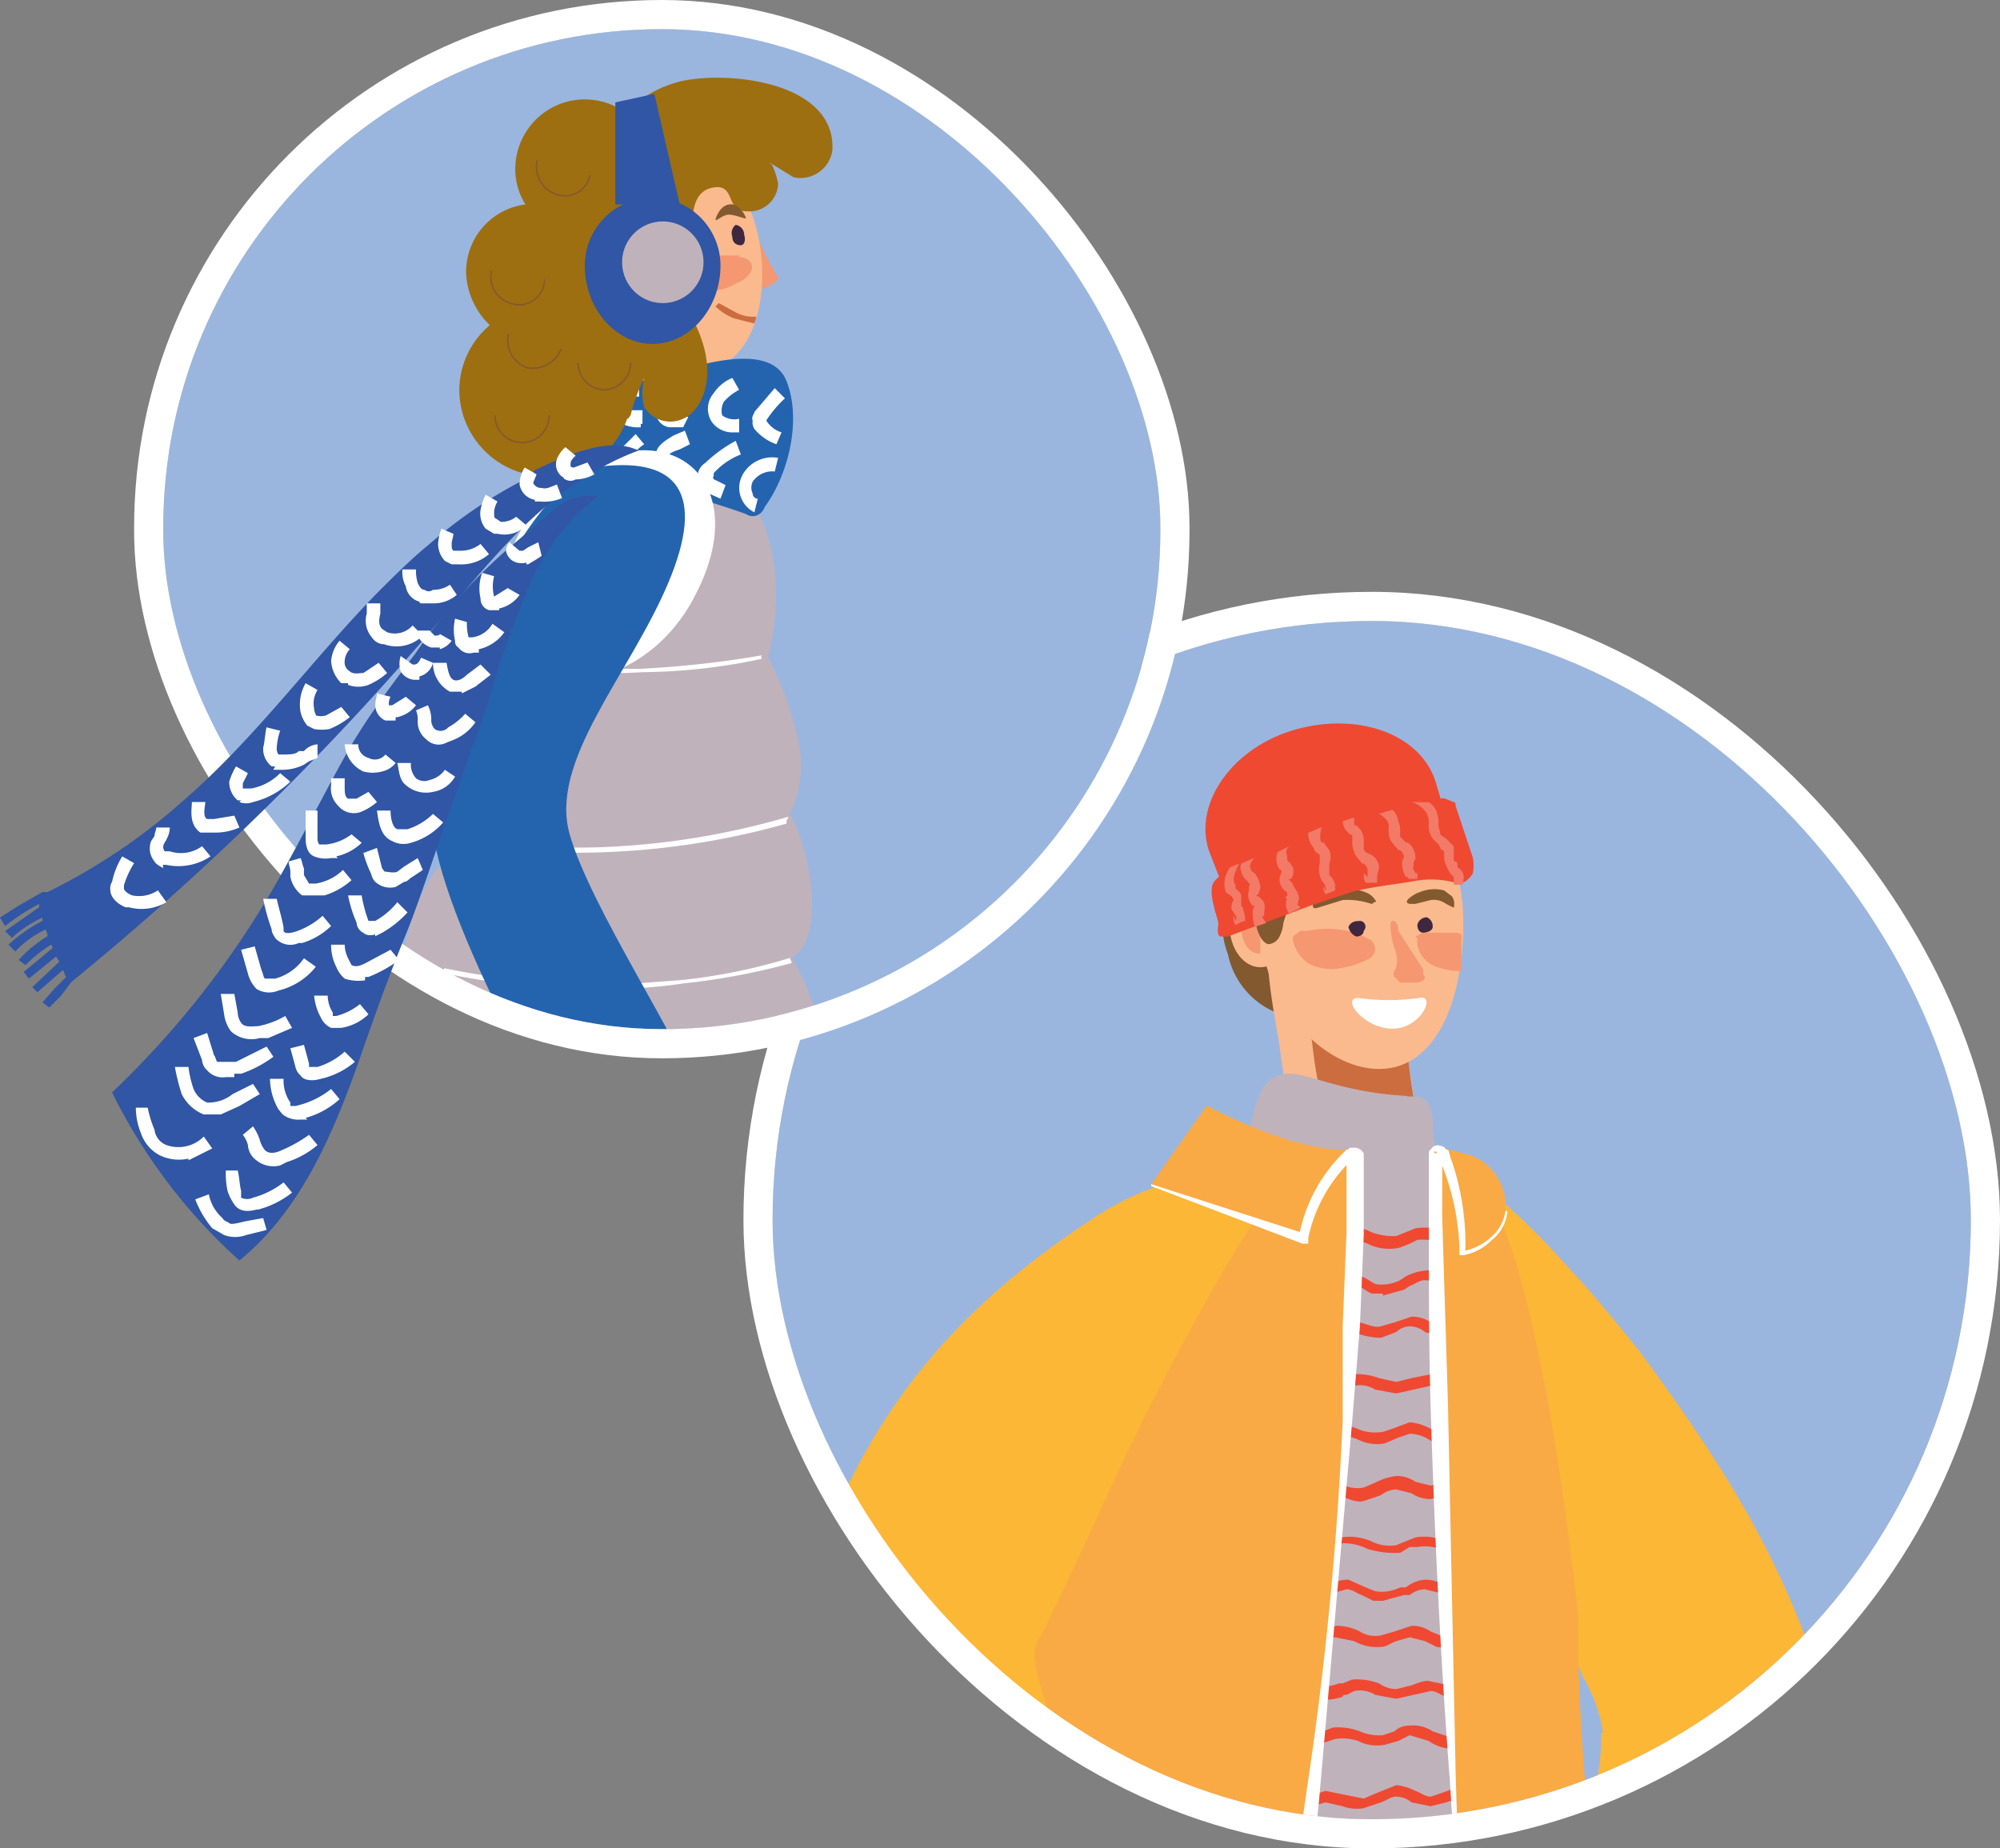 <svg width="686" height="634" fill="none" xmlns="http://www.w3.org/2000/svg"><rect width="100%" height="100%" fill="#808080" stroke="none"/><g clip-path="url(#clip0_543_2)"><rect x="265" y="213" width="411" height="411" rx="205.5" fill="#9AB6DF"/><path d="M421.143 327.152a27.664 27.664 0 0011.634 17.498 27.52 27.52 0 0020.543 4.234 27.598 27.598 0 0016.208-13.334 27.729 27.729 0 002.178-20.91 26.395 26.395 0 00-3.524-10.55 26.304 26.304 0 00-7.552-8.149 26.212 26.212 0 00-31.29.914 26.336 26.336 0 00-7.066 8.577 26.396 26.396 0 00-1.131 21.72" fill="#83592F"/><path d="M542.627 574.761a50.791 50.791 0 017.223 19.756 88.468 88.468 0 01-6.566 32.268c-5.254 12.512-8.537 19.097 0 29.634 8.536 10.536 11.82 14.488 21.67 14.488a22.944 22.944 0 0013.133-4.61 112.555 112.555 0 0030.207-38.195c8.537-13.829 16.416-25.683 17.73-41.488a28.393 28.393 0 00-1.97-11.195c-13.79-42.804-34.147-74.414-61.727-111.95-3.283-3.952-13.134-16.464-21.014-25.025-7.88-8.561-28.236-32.268-44.653-38.195-6.566 3.951-5.91 10.537-15.103 12.512H469.08a103.123 103.123 0 013.94 9.878 173.485 173.485 0 008.537 21.074c12.476 29.634 23.64 55.316 37.43 82.975l23.64 47.414" fill="#FCB737"/><path d="M442.813 387.078c0 1.317 0 1.976.657 2.634h2.626a79.238 79.238 0 0034.804-2.634l3.283-1.975a8.58 8.58 0 001.313-5.927 178.41 178.41 0 01-2.626-18.439 21.773 21.773 0 00-2.627-9.219 11.819 11.819 0 00-7.223-6.586c-8.537-4.609-23.641-28.317-33.491-28.975-9.85-.659-1.313 36.878-.656 42.805l3.94 27.658" fill="#FABA8E"/><path d="M460.543 389.054a23.756 23.756 0 00-2.626-7.244c-1.314-2.634-3.283-3.951-4.597-6.585-1.313-2.634-2.626-11.854-3.283-17.78a48.156 48.156 0 00-3.941-13.83 5.93 5.93 0 00-1.969-3.951 77.951 77.951 0 0128.893 5.927 11.797 11.797 0 014.321 2.51 11.857 11.857 0 012.903 4.075 21.78 21.78 0 012.626 9.22 178.41 178.41 0 002.626 18.439 8.578 8.578 0 01-1.313 5.926l-3.283 1.976a68.762 68.762 0 01-19.7 3.293c0-.659-.657-1.317-.657-1.976" fill="#CB6D3F"/><path d="M457.917 371.932a115.909 115.909 0 0024.296 3.951c1.97.659 5.254-.658 7.224 1.976a13.862 13.862 0 011.97 7.902c.656 5.927 1.313 13.171 1.97 19.756a239.94 239.94 0 0125.61 50.049c11.82 27 18.386 70.463 19.043 94.829a838.709 838.709 0 01-7.88 104.048 58.745 58.745 0 01-6.567 27c-7.223 13.829-19.7 15.805-32.833 17.781-45.967 5.926-91.277 7.243-137.244 9.219-2.626 0-5.253.659-7.223-1.317a14.489 14.489 0 01-5.254-9.878c-7.223-34.902 18.387-67.829 25.611-102.731 7.223-34.903-5.254-63.22 9.85-100.098 9.193-21.073 29.55-55.975 42.027-80.999a209.518 209.518 0 0110.506-21.073 23.778 23.778 0 011.314-11.854c4.597-18.439 16.416-11.195 27.58-8.561" fill="#C0B2BB"/><path d="M503.227 431.2a18.386 18.386 0 009.288-6.372 18.48 18.48 0 00.808-21.474 18.402 18.402 0 00-8.783-7.056l-12.477-3.293v3.293s11.164 26.341 8.537 35.561l2.627-.659z" fill="#F9AA44"/><path d="M505.854 429.225a20.321 20.321 0 01-8.537-1.976h-.657a19.644 19.644 0 00-10.506-1.975l-2.627 1.317-3.284 1.317a16.378 16.378 0 01-11.163-1.317 17.678 17.678 0 00-8.537-1.317h-2.626l-4.597 1.317-5.91-1.317-3.94-1.317a15.735 15.735 0 00-9.85 3.951l-1.97-3.293a20.314 20.314 0 0112.477-3.951l4.596 1.317 4.597 1.317 3.284-1.317 3.283-1.317a18.994 18.994 0 0110.506 1.975 20.971 20.971 0 008.537 1.318l3.283-1.318 3.283-1.317a20.31 20.31 0 0112.477 1.976h.657a13.115 13.115 0 0011.164.659l1.313 3.292a7.86 7.86 0 01-5.253 1.317m-31.521 15.147h-3.283c-1.313 0-2.627-1.317-3.94-1.976l-5.254-1.317-4.596 1.317-5.254 1.317a15.067 15.067 0 01-7.223-1.975 9.17 9.17 0 00-5.91-.659 11.801 11.801 0 00-5.91 2.634l-1.313-3.293a20.344 20.344 0 016.566-3.292 16.366 16.366 0 017.88 1.317l5.91 1.317 3.94-1.317 6.567-1.317a20.967 20.967 0 015.91 1.975l3.283 1.976c2.913.489 5.906.027 8.537-1.317l1.97-1.317a19.003 19.003 0 016.567-1.976 10.484 10.484 0 016.566 1.317l2.627 1.317a14.407 14.407 0 0010.507-.658l1.313 3.293a16.378 16.378 0 01-12.476 1.317l-3.284-1.317a8.517 8.517 0 00-5.253-1.976c-1.97 0-3.283 1.317-5.253 1.976l-1.971 1.317-7.223 1.975m-42.027 16.464l-1.969-2.635a17.042 17.042 0 0111.819-3.951h5.254l5.253-1.317 5.91-1.317a11.792 11.792 0 017.881 1.976c2.626.658 5.253 1.975 7.223 1.317l4.596-1.317 5.91-1.976a11.137 11.137 0 016.567 1.976l3.283 1.317c4.044.37 8.115-.31 11.821-1.976v3.293a22.27 22.27 0 01-13.134 1.975l-3.94-1.317a8.524 8.524 0 00-5.253-1.975 7.21 7.21 0 00-4.597 1.975l-5.253 1.976a22.923 22.923 0 01-9.194-1.976l-6.566-1.975-4.597 1.317a13.111 13.111 0 01-7.224 1.975l-3.283-1.317h-1.97c-3.283-.658-5.91 1.317-9.193 3.293m-1.313 18.439h-2.627l1.313-3.293c1.313.659 3.283 0 5.91-1.317h.657a11.801 11.801 0 016.566-2.634l5.91 1.317h1.971a11.125 11.125 0 009.193 0h1.313l3.284-1.317a22.274 22.274 0 019.193 1.317l5.91 1.317 5.253-1.317 6.567-1.317c2.29.255 4.515.924 6.567 1.976l3.283 1.317h8.537l1.313 3.292a16.369 16.369 0 01-11.163 0l-3.283-1.317-5.254-1.317-5.91 1.317-5.91 1.317-7.224-1.317a9.825 9.825 0 00-7.223-1.317h-3.94a18.341 18.341 0 01-11.82.659l-1.97-1.317h-4.597a7.21 7.21 0 00-4.596 1.975h-1.314a10.477 10.477 0 01-5.909 1.976m13.79 17.78l-6.567-1.317h-3.94a10.483 10.483 0 00-5.91 1.976l-1.314-3.293a13.772 13.772 0 017.881-2.634l3.283 1.317h1.313a16.372 16.372 0 0011.164 0l1.969-1.317c1.97-.659 3.284-1.976 5.254-1.976a14.415 14.415 0 019.194 1.318 16.377 16.377 0 007.879.658l3.94-1.317 5.254-1.976a18.35 18.35 0 017.88 2.635l5.91 1.975 4.596-1.317h1.314l8.536-1.317v3.951a16.37 16.37 0 00-7.88.659h-1.313l-5.253 1.317a13.1 13.1 0 01-7.223-1.976 12.46 12.46 0 00-6.567-1.976l-3.94 1.318-4.597 1.975a14.408 14.408 0 01-9.194-1.317 16.376 16.376 0 00-7.879-1.317l-3.94 1.976-2.627 1.317-7.223 1.317m-1.314 18.439l-6.567-1.317h-1.969a7.2 7.2 0 00-7.223.658l-1.971-2.634a8.532 8.532 0 014.605-2.594 8.507 8.507 0 015.245.619h2.627l5.91 1.317 5.253-1.317 5.91-1.976 6.567 1.317c2.082.84 4.36 1.069 6.567.659l4.596-1.976a19.003 19.003 0 016.567-1.976 11.143 11.143 0 016.566 1.976l5.254 1.317 3.94-1.317 5.254-1.317 5.91 1.317c2.082.84 4.36 1.069 6.566.658l1.313 3.293a9.816 9.816 0 01-8.537-.658h-5.252l-3.94 1.317-5.254 1.317a11.146 11.146 0 01-6.567-1.976l-5.253-1.317a8.517 8.517 0 00-5.253 1.976l-5.91 1.975c-2.627.659-4.597-.658-7.224-1.317a9.17 9.17 0 00-5.91-.658l-4.596 1.317-6.567 1.975h-.657m63.041 19.098a21.625 21.625 0 01-8.537-2.634h-.657a15.066 15.066 0 00-10.506-1.976h-2.627l-3.284 1.976a32.769 32.769 0 01-11.163-1.317 18.342 18.342 0 00-8.537-1.976l-2.626 1.317-4.597 1.317a10.49 10.49 0 01-5.91-1.975h-3.94a12.443 12.443 0 00-9.85 3.951l-1.97-3.293a17.038 17.038 0 0112.477-4.61l4.596 1.317 4.597 1.317 3.284-1.317h3.283a18.992 18.992 0 0110.506 1.317 13.753 13.753 0 008.537 1.318l3.283-1.318 3.283-1.317c4.342-.77 8.814.174 12.477 2.635h.657a16.38 16.38 0 0011.164 1.317l1.313 3.292-5.253 1.317m-31.521 13.171h-3.283l-3.94-1.976c-1.97-.658-3.284-1.975-5.254-1.975l-4.596 1.317-5.254 1.317-7.223-1.317-5.91-1.317a11.801 11.801 0 00-5.91 2.634l-1.313-3.293a20.344 20.344 0 016.566-3.292l7.88 1.317 5.91 1.317h3.94a11.146 11.146 0 016.567-1.976l5.91 2.634 3.283 1.317c2.913.489 5.906.028 8.537-1.317h1.97a11.802 11.802 0 016.567-2.634 11.143 11.143 0 016.566 1.976h2.627a11.785 11.785 0 0010.507-.659l1.313 3.293a16.374 16.374 0 01-12.476 1.317l-3.284-1.317-5.253-1.317a8.521 8.521 0 00-5.253 1.975h-1.971l-7.223 1.976m-42.027 17.78l-1.969-3.292a17.033 17.033 0 0111.819-3.951h2.627l2.627 1.317 5.253-1.317a20.937 20.937 0 015.91-1.976c2.744.038 5.442.714 7.881 1.976a9.83 9.83 0 007.223 1.317l4.596-1.317 5.91-1.976a11.137 11.137 0 016.567 1.976l3.283 1.317c4.05.683 8.211-.012 11.821-1.976v3.951a22.279 22.279 0 01-13.134 1.976l-3.94-1.976-5.253-1.317-4.597 1.317c-1.97.659-3.283 1.976-5.253 1.976a15.726 15.726 0 01-9.194-1.976l-6.566-1.317-4.597 1.317a13.096 13.096 0 01-7.224 1.317h-5.253c-3.283-.658-5.91 1.317-9.193 3.293m-1.313 16.463h-2.627l1.313-3.293c1.313.659 3.283 0 5.91-1.317a.657.657 0 00.657-.658l6.566-2.634c2.124.044 4.185.733 5.91 1.975h1.971c3.058.747 6.271.516 9.193-.658h1.313l3.284-1.317a22.257 22.257 0 019.193 1.317 10.49 10.49 0 005.91 1.975l5.253-1.317c1.97-.658 4.597-1.975 6.567-1.317l6.567 1.317 3.283 1.317a9.817 9.817 0 008.537 0l1.313 3.293a21.61 21.61 0 01-11.163.658l-3.283-1.316c-1.97-.659-3.284-1.976-5.254-1.976l-5.91 1.317-5.91 1.317-7.224-1.317a9.825 9.825 0 00-7.223-1.317l-2.627 1.317c-.656 0-1.313 0-1.313.659a18.346 18.346 0 01-11.82 0h-1.97l-4.597-1.318-4.596 1.976h-1.314a10.485 10.485 0 01-5.909 1.976m13.79 17.78a12.45 12.45 0 01-6.567-1.975h-1.314l-2.626-1.317a10.49 10.49 0 00-5.91 1.975l-1.314-3.293a10.498 10.498 0 017.881-1.975h4.596a16.372 16.372 0 0011.164 0l1.969-1.317 5.254-1.976a20.966 20.966 0 019.194 1.317 16.364 16.364 0 007.879 1.317l3.94-1.317a7.22 7.22 0 015.254-1.975 11.794 11.794 0 017.88 1.975l5.91 1.976 4.596-1.317h1.314l8.536-1.317v3.951l-7.88 1.317h-1.313l-5.253 1.317a13.764 13.764 0 01-7.223-2.634l-6.567-1.976-3.94 1.976-4.597 1.317a14.408 14.408 0 01-9.194-1.317 16.377 16.377 0 00-7.879-.659l-3.94 1.317-2.627 1.318a15.067 15.067 0 01-7.223 1.975m-1.314 19.756l-6.567-1.317h-1.969a9.163 9.163 0 00-7.223.658l-1.971-2.634a11.807 11.807 0 019.85-1.975l2.627 1.317a9.17 9.17 0 005.91.658l5.253-1.317 5.91-1.976 6.567 1.318 6.567 1.317 4.596-1.976 6.567-2.634c2.29.255 4.515.924 6.566 1.975 1.97.659 3.284 1.976 5.254 1.976l3.94-1.317 5.254-1.976 5.91 1.317a11.782 11.782 0 006.566.659l1.313 3.951a18.344 18.344 0 01-8.537-.658l-5.252-1.317-3.94 1.317-5.254 1.317-6.567-1.317a8.517 8.517 0 00-5.253-1.976c-1.97 0-3.283 1.317-5.253 1.976l-5.91 1.975a13.753 13.753 0 01-7.224-.658l-5.91-1.317-4.596 1.317a19.002 19.002 0 01-6.567 1.975h-.657" fill="#EF4932"/><path d="M432.306 316.615c0 27.659 21.671 50.049 40.714 50.049 19.044 0 28.893-22.39 28.893-50.049 0-27.658-15.759-50.048-34.803-50.048-19.043 0-34.804 22.39-34.804 50.048" fill="#FABA8E"/><path d="M421.8 317.933c0 7.243 4.596 13.829 10.506 13.829s10.507-6.586 10.507-13.829c0-7.244-4.597-13.83-10.507-13.83-5.91 0-10.506 5.927-10.506 13.83z" fill="#FABA8E"/><path d="M432.306 308.713c-3.94 0-6.566 3.951-6.566 9.22 0 5.268 2.626 9.219 6.566 9.219" fill="#F59770"/><path d="M486.81 342.298c5.91-1.317.656 10.537-9.194 10.537-9.85 0-17.73-10.537-11.82-10.537 6.97.991 14.044.991 21.014 0" fill="#fff"/><path d="M495.346 305.42l2.627 1.976a4.62 4.62 0 01.656 3.951l-2.626-1.317a7.203 7.203 0 00-5.253-1.317l-5.254 1.317h-1.97c-3.283-.659 2.627-3.951 3.284-3.951a13.094 13.094 0 018.536-.659m-39.4.659a16.371 16.371 0 0112.477 0 6.567 6.567 0 013.283 2.634s.657.659 0 .659c-.656 0-.656.658-1.313.658a25.539 25.539 0 00-9.85-1.317l-8.537 2.634c-1.969.659-1.969-.658-1.313-1.975a9.192 9.192 0 015.253-3.293z" fill="#83592F"/><path d="M488.123 333.737c.042.508.277.98.657 1.317 0 1.318-1.97 1.976-2.626 1.976h-5.91l-1.971-1.976c-.656-1.317 0-1.975.657-3.292a11.223 11.223 0 00-.657-6.586 28.418 28.418 0 01-1.313-7.243c0-.659 0-2.635 1.313-1.976 1.314.659 1.314 2.634 1.314 3.293l8.536 13.17m-39.4-13.17a32.083 32.083 0 0117.731 1.317l3.939 1.975a5.277 5.277 0 011.313 3.293 4.611 4.611 0 01-2.626 3.293 34.747 34.747 0 01-11.82 3.292 18.35 18.35 0 01-8.537-1.975 13.175 13.175 0 01-5.253-7.903v-1.317l2.626-1.975h2.627m36.773 1.975l2.627-1.317h11.164c1.313 0 2.626.659 1.969 1.976v11.195a24.245 24.245 0 01-9.85-1.976 9.862 9.862 0 01-5.252-7.244v-1.975" fill="#F59770"/><path d="M462.513 317.932a4.604 4.604 0 002.627 3.293c1.313 0 2.627-.658 2.627-1.975a1.98 1.98 0 00-.683-3.253 1.962 1.962 0 00-1.288-.04 3.286 3.286 0 00-3.283 1.975m23.641-.658c0 1.317.656 2.634 1.969 2.634 1.313 0 3.283-.658 3.283-1.975a3.293 3.293 0 00-1.969-3.293 3.288 3.288 0 00-3.283 2.634" fill="#402740"/><path d="M445.439 303.445a78.507 78.507 0 00-5.252 13.17 12.551 12.551 0 01-1.314 4.61 4.612 4.612 0 01-1.606 1.865 4.586 4.586 0 01-2.334.769c-1.97-.658-3.283-3.292-3.94-5.926-.657-2.635-1.97-10.537-3.283-15.805a93.704 93.704 0 01-2.627-13.171 13.197 13.197 0 011.313-7.244 7.897 7.897 0 013.283-3.293 60.328 60.328 0 0132.177-12.512c3.284-.658-.656 4.61-1.313 6.586a78.38 78.38 0 01-5.254 10.536l-9.85 20.415" fill="#83592F"/><path d="M414.577 291.591c-5.254-16.463 8.536-35.561 30.206-41.487 21.67-5.927 43.341 1.975 47.937 19.097l3.94 13.171-76.173 24.365-5.91-15.146z" fill="#EF4932"/><path d="M436.903 290.274c19.044-7.902 39.4-15.805 58.443-16.463l3.283 1.317c.657 0 .658.659.658 1.317l5.909 17.78c.337 1.74.337 3.529 0 5.269-.656 1.317-2.626 3.292-3.94 3.292h-1.969a32.095 32.095 0 00-13.791-.658c-7.223 1.317-15.103 1.976-22.326 3.951l-13.791 4.61-28.236 10.536h-2.627c-1.313-.658-.656-3.292-.656-4.61 0-1.317-3.284-9.219-1.971-13.17 1.314-3.951 15.104-10.537 21.014-12.512" fill="#EF4932"/><path d="M430.337 310.689h-.657a5.276 5.276 0 01-1.313-5.268v-1.318c.656-.658 0-1.317-.657-1.975a5.927 5.927 0 01-1.97-3.293c-.657-1.317 0-1.975 0-2.634l4.597-1.976c-1.313 1.317-1.971 2.635-1.314 3.952.657 1.317.657.658 1.314 1.317a9.887 9.887 0 011.969 4.609c0 1.317-.656 1.976-.656 2.634a.657.657 0 00-.657.659h.657l1.313 1.317c1.313 1.317.657 3.293.657 4.61 0 1.317-.657.658-.657 1.317l1.314 1.975-3.94 1.318a28.167 28.167 0 01-.657-3.293v-2.634m-5.91 3.951c0-.658.657-1.317 0-1.976l-1.314-1.975a4.62 4.62 0 01.657-3.293c0-.658-.657-.658-.657-1.317l-1.969-1.317a8.573 8.573 0 01.656-7.244c0-.658.657-.658.657-1.317l3.283-1.317c-2.627 4.61-1.97 6.585-1.313 7.244v1.317c.657.659 1.969 1.317 1.969 2.634v3.293c.657.658.657.658.657 1.317a8.585 8.585 0 01.657 3.951h-.657l-2.626 1.317a4.619 4.619 0 01-.657-3.293m75.517-13.171l-1.313-1.316-1.313-2.635a7.265 7.265 0 01-.658-3.292c0-1.318 0-1.976-.656-1.976-.657 0-.657-1.317-1.313-1.975l-1.971-1.976a7.261 7.261 0 01-1.313-5.268c0-2.635-.656-2.635-.656-3.293a9.19 9.19 0 00-5.254-3.951h5.91a6.581 6.581 0 012.627 3.292 8.576 8.576 0 01.657 3.952c0 1.975.656 2.634.656 3.951l1.971 1.317 2.626 2.634v3.293c0 1.317 0 1.975.657 1.975s.656 1.317.656 1.976a3.942 3.942 0 011.808 1.951c.359.841.416 1.78.162 2.659 0 .658 0 1.317-.657 1.317h-2.626m-16.417-2.634a9.248 9.248 0 01-1.313-4.61 2.644 2.644 0 01.656-1.976c0-.658.001-1.317-1.313-2.634h-.656l-2.627-3.292a8.588 8.588 0 01-.656-3.952v-1.317c0-1.317-1.314-2.634-3.284-3.951l4.597-1.317a5.935 5.935 0 011.97 3.951c.445.806.671 1.714.656 2.634v2.634l1.97 1.976h.657a6.587 6.587 0 012.626 5.268c0 .659-.656 1.318-.656 1.976v1.317c-.657 0 0 .659.656 1.976h.658v1.975h-2.627a.66.66 0 01-.657-.658h-.657m-13.133 0v-2.635s0-.658-1.313-1.975h-.657c-.657-1.317-1.97-1.976-2.627-3.951a7.267 7.267 0 01-.656-3.293v-2.634h-.657l-1.313-1.317a5.271 5.271 0 01-1.313-3.293l3.939-1.317v2.634h.657l1.314 1.317a6.606 6.606 0 011.313 4.61v1.976c0 .878.657 1.536 1.97 1.975a5.257 5.257 0 012.312 1.825 5.28 5.28 0 01.971 2.785c-.14.896-.36 1.777-.657 2.634v2.634h-3.94c-.657-.658-.656-2.634-.656-3.292m-13.134 5.926s.657-.658 0-.658a2.627 2.627 0 00-.656-1.976 5.271 5.271 0 01-1.314-2.634 7.265 7.265 0 010-3.951v-2.634c0-.659-.656-.659-1.313-1.317-.657-.659-.656-.659-.656-1.317a7.262 7.262 0 01-1.971-5.269l4.597-1.975c-.656 2.634-.656 4.61 0 5.268h.657l1.969 2.634a5.944 5.944 0 010 4.61v3.951a5.929 5.929 0 011.971 3.293v1.975l-3.284 1.317a3.96 3.96 0 01-.656-2.634m-13.134 3.951a.66.66 0 01.657-.658v-1.317a5.278 5.278 0 01-2.627-4.61c0-.658.657-1.975.657-2.634a.662.662 0 00-.657-.659 6.6 6.6 0 01-.656-5.926l3.939-1.976a2.636 2.636 0 00-.656 3.293c0 1.317 0 1.975.656 1.975l1.314 1.976a4.619 4.619 0 01-.657 3.951h-.657c0 .659 1.314 1.317 1.314 1.976 0 .658 2.626 3.292 1.97 5.268-.657 1.976 0 1.317-.657 1.317l1.313 1.317-3.94 1.976a5.283 5.283 0 01-.656-5.269" fill="#F27A67"/><path d="M465.14 393.664s-5.91 395.779-84.711 466.242c0 0-26.923-19.097-103.753-36.878 0 0 78.8-179.78 76.174-271.974 0 0 9.193-146.853 60.413-148.171l51.877-9.219zm27.58 3.293s2.627 395.12 36.774 466.242c0 0 11.819-19.756 44.653-36.878 0 0-34.147-180.439-32.834-271.975 0 0-14.447-144.219-39.4-153.438l-9.193-3.951z" fill="#F9AA44"/><path d="M377.803 416.054c-34.803 22.39-65.01 49.39-86.024 91.536-16.416 32.268-22.326 85.61-1.313 121.171a147.369 147.369 0 0040.713 44.78 24.281 24.281 0 009.85 5.268 23.596 23.596 0 009.079-2.603 23.648 23.648 0 007.338-5.958 41.495 41.495 0 0014.447-21.731 45.542 45.542 0 00-1.97-18.439c-3.94-17.122-7.88-34.903-13.133-52.025a36.283 36.283 0 01-1.97-11.195 12.529 12.529 0 012.626-6.585c15.76-31.61 24.953-55.317 42.684-88.902 6.566-12.512 29.55-56.634 42.683-68.488a95.002 95.002 0 00-65.01 13.171" fill="#FCB737"/><path d="M394.877 406.176l19.043-27s30.863 17.122 51.22 15.146c0 0-20.356 20.415-17.73 30.951l-52.533-19.097z" fill="#F9AA44"/><path d="M394.877 406.176l53.19 17.122-2.627 1.317a54.048 54.048 0 0115.104-28.975l1.313-1.317h.656c0-.659.657-.659 1.97-.659 1.314 0 2.627.659 3.284 1.976v27.658l-1.313 31.61-2.627 32.268-11.164 127.755a997.363 997.363 0 01-7.88 63.878 632.753 632.753 0 01-12.477 63.219 513.993 513.993 0 01-18.386 61.903 179.904 179.904 0 01-32.177 55.317h-.656a146.327 146.327 0 0016.416-27.659 222.862 222.862 0 0011.82-28.975 508.186 508.186 0 0017.073-61.902c9.194-41.488 15.761-83.634 21.671-125.781a1201.112 1201.112 0 0012.477-127.755v-32.268l1.313-32.268v-27l1.97 1.317h.656l-1.313 1.317a52.068 52.068 0 00-14.447 26.341v1.976h-1.969l-51.877-19.756v-.659zm133.96 456.364a329.363 329.363 0 01-15.76-61.902c-3.284-21.073-6.567-42.146-7.881-63.219l-3.94-63.22-3.939-63.219c-3.284-42.805-5.254-84.951-6.567-127.097-.657-21.073-.657-42.146-.657-63.878v-23.707c0-.659 0-1.976.657-1.976a2.626 2.626 0 013.283-1.317 2.624 2.624 0 011.971 1.317h.656c.657 1.318.656 2.635 1.313 3.952a89.138 89.138 0 014.597 32.268l-1.314-1.317a19.67 19.67 0 009.85-4.61 14.493 14.493 0 005.254-9.22h.657a13.868 13.868 0 01-1.586 5.497 13.816 13.816 0 01-3.668 4.381 18.371 18.371 0 01-9.85 5.269H500.6v-1.976a83.828 83.828 0 00-6.567-30.292 5.277 5.277 0 01-1.313-3.293h-.657c-.657 0 .001.658.657.658h1.97v-1.317 23.708l1.97 63.877 2.627 126.439c.657 21.732 1.313 42.805 3.283 63.878s4.597 42.146 6.567 62.56c1.97 20.415 4.596 42.147 7.88 63.22a396.183 396.183 0 0011.82 61.902v2.634z" fill="#fff"/><path d="M549.193 594.517a76.574 76.574 0 01-6.566 32.268c-4.597 12.512-7.88 19.098 0 29.634 7.88 10.537 12.477 14.488 22.327 14.488a22.285 22.285 0 0012.476-4.61c13.79-9.878 22.327-24.366 30.863-38.195 8.537-13.829 16.417-25.683 17.074-41.488a20.467 20.467 0 00-1.971-11.195" fill="#FCB737"/></g><rect x="260" y="208" width="421" height="421" rx="210.5" stroke="#fff" stroke-width="10"/><g clip-path="url(#clip1_543_2)"><rect x="56" y="10" width="342" height="343" rx="171" fill="#9AB6DF"/><path fill-rule="evenodd" clip-rule="evenodd" d="M259.339 80.04a88.81 88.81 0 007.563 15.168c.581 1.75-9.889 7.001-11.053 2.917a45.634 45.634 0 012.327-12.251" fill="#F59770"/><path fill-rule="evenodd" clip-rule="evenodd" d="M238.98 54.37c-36.066-4.667-31.412 67.675-5.235 72.342 37.811 7.585 34.32-68.258 5.235-72.342z" fill="#FABA8E"/><path fill-rule="evenodd" clip-rule="evenodd" d="M240.143 111.544c1.745 12.251 1.745 25.67 4.653 37.921a175.121 175.121 0 005.817 18.669c0 .584 1.164 2.334.583 2.334a62.627 62.627 0 01-18.034.583c-2.327 0-16.288 2.334-17.451 1.167-1.163-1.167 1.164-18.086 1.164-20.419a236.982 236.982 0 002.327-53.674" fill="#FABA8E"/><path d="M271.555 328.571c5.236-2.917 6.98-11.084 6.98-18.085a73.669 73.669 0 00-7.562-31.504 38.027 38.027 0 002.327-26.837 114.532 114.532 0 00-9.889-26.837c5.236-20.419 2.908-42.005-6.981-55.423a40.112 40.112 0 00-23.268-14.002 34.8 34.8 0 00-29.085 2.333 75.824 75.824 0 00-19.196 25.087 387.426 387.426 0 00-29.085 69.425 72.535 72.535 0 00-4.654 35.588 14.62 14.62 0 01.581 7.001 10.506 10.506 0 01-2.908 4.084 67.784 67.784 0 00-9.975 25.919 67.86 67.86 0 001.249 27.754 40.936 40.936 0 011.746 8.168 21.095 21.095 0 01-1.163 6.417 102.338 102.338 0 00-2.327 26.837 50.311 50.311 0 002.908 15.752 38.473 38.473 0 0018.614 21.586 51.08 51.08 0 0024.432 5.251 151.431 151.431 0 0064.57-9.918c13.379-5.251 26.758-13.418 33.157-29.17 6.398-15.752 1.745-49.59-10.471-69.426" fill="#C0B2BB"/><path d="M197.097 230.559a266.734 266.734 0 01-30.248-3.501v-2.333a197.197 197.197 0 0026.758 3.5 224.571 224.571 0 0026.177 1.167 349.919 349.919 0 0041.882-4.667c-.582 0-.581.583-.581 1.167h.581a201.963 201.963 0 01-41.301 4.667 132.81 132.81 0 01-23.85-.584m-51.772 57.758v-1.167a2.33 2.33 0 00.582-1.75 240.76 240.76 0 0058.752 5.834 262.823 262.823 0 0066.315-10.502 1.75 1.75 0 01-.582 1.167v1.167a265.147 265.147 0 01-65.733 9.918 284.237 284.237 0 01-59.334-4.667m7.563 46.089v-1.75a277.886 277.886 0 0058.171 5.834l23.268-1.75a196.7 196.7 0 0037.228-7.585c0 .584.583 1.167.583 1.75a235.963 235.963 0 01-37.23 7.001c-11.634 1.751-20.359 1.751-23.268 2.334a282.462 282.462 0 01-58.752-5.834m71.549 68.258l-12.797-21.002h1.745a143.583 143.583 0 0028.503-14.002 140.837 140.837 0 0020.942-15.752l1.164-1.167 12.215 16.335v1.167a162.981 162.981 0 01-22.105 18.669 148.148 148.148 0 01-27.921 15.752h-1.746zm-8.725-19.252l9.889 15.752a188.872 188.872 0 0026.177-14.585 155.494 155.494 0 0020.941-18.086l-8.725-12.252a106.472 106.472 0 01-20.942 15.169 172.623 172.623 0 01-27.34 14.002" fill="#fff"/><path d="M232 127.879l-25.014 5.834-18.033 4.668a21.483 21.483 0 00-8.144 4.084 19.887 19.887 0 00-3.49 16.335 2.335 2.335 0 00.582 1.75h2.327a281.998 281.998 0 0175.621 15.752 4.062 4.062 0 003.49.584 4.655 4.655 0 002.909-2.917c8.144-11.085 12.798-29.754 7.562-43.173-5.235-13.418-28.503-5.834-37.81-3.5" fill="#2464AF"/><path d="M219.784 146.548a12.767 12.767 0 01-6.399-1.167 8.15 8.15 0 01-3.295-2.853 8.178 8.178 0 01-1.359-4.148 6.999 6.999 0 014.072-5.834 13.367 13.367 0 016.399-1.167v4.668h-4.072c-1.164.583-1.745 1.167-1.745 2.333a2.916 2.916 0 001.745 2.334h5.235v4.667h-.581m-17.451-1.167a11.603 11.603 0 01-6.399-1.75c-.582 0-1.745-.583-1.745-2.333a3.5 3.5 0 011.745-4.084l4.072-1.167v4.667h2.908l1.163 4.667h-2.326m57.007 31.505a9.308 9.308 0 01-2.947-2.286 9.345 9.345 0 01-2.213-6.976 9.362 9.362 0 011.088-3.574 11.654 11.654 0 015.175-4.881 11.608 11.608 0 017.041-.953l-1.163 4.668a8.128 8.128 0 00-7.563 3.5 4.675 4.675 0 000 4.084 1.752 1.752 0 001.077 1.617c.212.088.439.133.669.133l-1.164 4.668zm-11.634-4.668l-5.236-2.333a6.434 6.434 0 01-2.326-7.001 5.83 5.83 0 012.326-2.917 48.322 48.322 0 0110.471-7.585l1.746 4.668a24.419 24.419 0 00-9.308 6.417v1.167c-.582 0 0 1.167.582 1.167l3.49 1.75-1.745 4.667zm-12.216-1.167a12.773 12.773 0 01-4.839-2.603 12.829 12.829 0 01-3.305-4.397 7.597 7.597 0 01-1.745-7.585c.582-2.917 4.072-4.667 5.817-5.834l4.072-1.75 1.745 4.667-3.491 1.75c-1.745.584-3.49 1.167-4.071 2.334a6.427 6.427 0 001.163 4.084 8.735 8.735 0 005.817 4.667l-1.163 4.667zm-13.961-2.333l-6.399-4.667a7.595 7.595 0 01-2.908-5.251 5.246 5.246 0 011.745-4.084l4.653-4.667 2.909 3.5a13.41 13.41 0 00-4.072 4.084v1.167s0 .583 1.163 1.75l5.817 4.084-2.908 4.084zm-13.961-5.251a13.343 13.343 0 01-6.399-1.167 8.152 8.152 0 01-3.28-3.459 8.183 8.183 0 01-.791-4.708l2.327-2.917a27.925 27.925 0 016.398-5.251l2.327 4.667a8.725 8.725 0 00-5.235 3.501l-1.164 1.166a2.92 2.92 0 001.745 2.918h5.236v4.667h-1.164m-12.216-1.167a17.992 17.992 0 01-7.562-1.75 6.984 6.984 0 01-3.321-2.484 7.02 7.02 0 01-1.333-3.934 5.834 5.834 0 012.909-3.5l4.072-4.084 3.49 3.5-4.654 4.084-1.163 1.167 1.745 1.167 6.399 1.167-.582 4.667zm71.55-8.168a17.445 17.445 0 01-7.562-5.25 4.096 4.096 0 01-.582-2.917c-.581-1.167.582-2.334.582-2.917l6.981-8.168 3.49 3.5a40.25 40.25 0 00-6.399 7.585 9.312 9.312 0 005.235 4.083l-1.745 4.084zm-14.543-4.084a8.706 8.706 0 01-7.562-3.5 8.185 8.185 0 01.581-9.918 13.98 13.98 0 016.4-5.251l2.326 4.084a18.05 18.05 0 00-5.235 4.084 6.434 6.434 0 00-.582 4.667 6.967 6.967 0 005.817 1.167v4.667h-2.326m-16.869-1.75h-4.654a5.231 5.231 0 01-3.542-1.942 5.278 5.278 0 01-1.112-3.892 4.096 4.096 0 011.745-3.5 27.366 27.366 0 017.563-6.418l2.327 4.084-6.981 5.834h-.582l1.746 1.167h1.744l3.49 1.167-1.744 3.5z" fill="#fff"/><path d="M238.98 203.139c-11.634 23.919-34.903 33.254-49.445 28.587a25.599 25.599 0 01-13.572-9.979 25.723 25.723 0 01-4.461-16.275 57.278 57.278 0 019.214-26.946 57.065 57.065 0 0121.035-19.143c31.994-15.752 55.262 8.168 37.229 43.756" fill="#fff"/><path fill-rule="evenodd" clip-rule="evenodd" d="M232.581 28.117a40.111 40.111 0 00-18.033 10.501 23.792 23.792 0 00-24.758-1.935 23.874 23.874 0 00-9.493 8.755 23.97 23.97 0 00-3.56 12.432 22.801 22.801 0 003.49 12.252 23.248 23.248 0 00-14.603 7.786 23.378 23.378 0 00-5.756 15.55 26.283 26.283 0 008.144 18.086 29.16 29.16 0 00-7.796 10.191 29.247 29.247 0 00-2.675 12.562 29.803 29.803 0 007.297 18.855 29.64 29.64 0 0017.628 9.82 29.592 29.592 0 0019.817-3.751 29.735 29.735 0 0012.847-15.59c.581 0 .582-.583 1.163-1.167a66.053 66.053 0 014.654-12.834 32.654 32.654 0 00-.582 4.083 19.901 19.901 0 00.582 5.834 10.474 10.474 0 005.91 4.611 10.44 10.44 0 007.469-.527c4.654-1.75 12.216-11.668 5.817-28.587-6.398-16.918-22.104-25.086-18.032-30.337 4.071-5.25 6.98 1.75 9.888 1.75 2.909 0 4.654-6.417 5.236-9.334.581-2.917-.001-11.668 7.562-12.835 7.562-1.167 4.072 8.168 11.052 8.168a9.865 9.865 0 007.547-2.262 9.942 9.942 0 003.506-7.073 23.975 23.975 0 00-2.327-7h-.582c0-.584.582 0 .582 0l7.562 4.666a11.017 11.017 0 008.737-1.715 11.073 11.073 0 003.12-3.32 11.112 11.112 0 001.522-4.299c1.163-23.92-37.229-27.42-52.935-23.336" fill="#9D6F11"/><path d="M253.522 87.624h-8.725a6.958 6.958 0 00-4.142-.011 6.977 6.977 0 00-3.42 2.345 2.921 2.921 0 00-1.164 2.334 1.17 1.17 0 000 1.75 8.174 8.174 0 002.604 3.984 8.13 8.13 0 004.377 1.85 19.74 19.74 0 009.889-2.917 8.726 8.726 0 004.072-2.917c2.327-2.917-.001-5.834-3.491-5.834" fill="#F59770"/><path d="M245.379 75.373c.582.583 2.326-1.75 4.653-1.75 2.327 0 5.817 1.75 5.817 1.166 0-.583-2.327-5.25-5.817-4.667-3.49.583-4.653 5.25-4.653 5.25" fill="#83592F"/><path d="M255.268 80.623c.581 1.75 0 3.5-1.163 3.5-1.164 0-2.909-.583-2.909-2.916a3.508 3.508 0 011.163-4.084 3.487 3.487 0 012.1 1.21c.533.642.82 1.455.809 2.29" fill="#402740"/><path d="M258.758 110.96l-6.98-1.75a20.325 20.325 0 01-6.399-4.084l1.163-1.166 6.399 3.5a13.337 13.337 0 006.398 1.167c0 1.167-.581 1.75-.581 2.333z" fill="#CB6D3F"/><path fill-rule="evenodd" clip-rule="evenodd" d="M247.124 91.125c0 14.585-10.471 26.836-23.269 26.836-12.797 0-23.268-12.251-23.268-26.836a23.37 23.37 0 016.816-16.502 23.23 23.23 0 0116.452-6.835c6.172 0 12.09 2.459 16.454 6.835a23.37 23.37 0 016.815 16.502z" fill="#3056A5"/><path fill-rule="evenodd" clip-rule="evenodd" d="M233.163 70.122h-22.105V35.117l13.379-2.917 8.726 37.922z" fill="#3056A5"/><path fill-rule="evenodd" clip-rule="evenodd" d="M241.306 89.958a14.02 14.02 0 01-4.088 9.9 13.94 13.94 0 01-9.873 4.102 13.938 13.938 0 01-9.871-4.101 14.024 14.024 0 01-4.089-9.901 14.02 14.02 0 014.089-9.9 13.939 13.939 0 019.871-4.102c3.703 0 7.255 1.475 9.873 4.101a14.022 14.022 0 014.088 9.9" fill="#C0B2BB"/><path d="M188.372 142.464c0 2.476-.981 4.85-2.727 6.601a9.294 9.294 0 01-6.581 2.734 9.297 9.297 0 01-6.581-2.734 9.352 9.352 0 01-2.726-6.601m46.537-18.085c0 2.476-.981 4.85-2.726 6.6a9.295 9.295 0 01-6.582 2.734 9.293 9.293 0 01-6.209-2.932 9.352 9.352 0 01-2.517-6.402m-5.817-4.667a10.495 10.495 0 01-4.673 5.294 10.445 10.445 0 01-6.961 1.123 9.892 9.892 0 01-5.442-4.597 9.94 9.94 0 01-.957-7.071m12.216-16.919a8.751 8.751 0 01-4.341 5.901 8.7 8.7 0 01-7.293.517 9.315 9.315 0 01-5.394-4.269 9.361 9.361 0 01-1.005-6.816m33.739-32.671a8.756 8.756 0 01-4.34 5.9 8.707 8.707 0 01-7.294.517 9.897 9.897 0 01-5.442-4.596 9.946 9.946 0 01-.956-7.072" stroke="#83592F" stroke-width=".5" stroke-miterlimit="10"/><path d="M198.842 397.413s-45.955-75.259-50.609-113.764c-4.653-38.505 32.576-120.765 58.171-123.682 25.595-2.917 36.066 8.751 22.687 40.255-13.38 31.504-40.72 60.674-33.74 85.761 6.981 25.086 39.557 73.509 44.211 89.844 4.653 16.336-40.72 21.586-40.72 21.586" fill="#2464AF"/></g><rect x="51" y="5" width="352" height="353" rx="176" stroke="#fff" stroke-width="10"/><path d="M183.46 162.696a161.867 161.867 0 00-36.11 23.879c-6.406 5.241-12.23 11.066-18.054 16.89-22.714 23.296-41.934 50.087-66.977 71.636a205.012 205.012 0 01-46.011 30.868H14.56l-8.153 4.659L0 314.705l1.748 2.912a79.818 79.818 0 0111.648-7.571v1.165l-11.648 8.154 2.33 2.329a41.375 41.375 0 0110.482-6.989v1.165a52.388 52.388 0 00-11.648 8.154l2.33 2.329a34.378 34.378 0 0110.484-7.571c0 .582.582 1.165.582 2.33a43.685 43.685 0 00-9.9 8.153l2.328 1.748a51.235 51.235 0 018.736-6.989c.337.298.546.716.583 1.165l-9.901 8.153 1.747 2.33 9.319-7.571 1.164 1.747-9.318 8.736 1.747 1.747 8.737-7.571c.582.582.582 1.747 1.164 2.33l-4.076 4.076-4.078 4.66 2.33 1.747 4.077-4.077 3.495-4.659a964.483 964.483 0 00129.877-128.131c18.637-22.131 36.693-43.681 64.648-54.164-10.483-5.242-26.209 2.33-36.11 6.989" fill="#3056A5"/><path d="M43.099 311.211c-2.912-1.165-5.242-3.494-5.242-5.824a4.078 4.078 0 01.583-2.912 27.368 27.368 0 013.494-8.736l4.077 2.329a30.294 30.294 0 00-3.495 7.572v1.165c0 .582 1.165 1.747 2.912 2.329a11.65 11.65 0 008.736-1.747l2.913 4.077a16.905 16.905 0 01-12.813 1.747h-1.165zm150.844-146.768a.585.585 0 01-.412-.17.585.585 0 01-.17-.412 5.24 5.24 0 01-2.33-6.407 10.489 10.489 0 012.912-4.077l3.494 2.913c-1.164 1.164-1.746 1.747-1.746 2.912v.582s-.001.582 1.164.582l4.66-1.747 2.329 4.077a13.388 13.388 0 01-6.407 1.747 3.487 3.487 0 01-3.494 0zm-10.483 6.989a6.407 6.407 0 01-5.241-5.242 11.062 11.062 0 011.746-5.824l4.078 2.33-1.166 2.912a2.917 2.917 0 002.912 1.747c1.748.582 3.495-.582 5.242-1.165l1.748 4.66a15.73 15.73 0 01-7.572 1.164h-1.747m-13.978 11.066l-2.912-1.747a8.151 8.151 0 01-1.747-6.407c.319-1.824.908-3.59 1.747-5.241l4.077 2.329a8.16 8.16 0 00-1.165 3.495c0 1.165 0 2.33.583 2.33l1.747 1.164a8.146 8.146 0 005.241-1.747l3.495 2.912a10.477 10.477 0 01-9.901 2.912h-1.165zm-14.56 10.483l-2.33-1.164a8.738 8.738 0 01-2.33-5.825c.107-1.798.5-3.567 1.165-5.241l4.077 1.747c0 1.165-.582 2.33-.582 3.494 0 1.165 0 1.748.582 2.33h2.33a11.063 11.063 0 006.989-2.33l2.912 3.495a14.563 14.563 0 01-10.484 3.494h-2.329zm-10.483 13.396a.582.582 0 01-.583-.582 6.402 6.402 0 01-4.659-5.242 10.482 10.482 0 01-1.165-5.824h4.659a14.563 14.563 0 00.583 4.659c.583 1.165 1.164 2.33 2.329 2.33a2.329 2.329 0 002.912 0 9.898 9.898 0 005.824-1.747l2.33 3.494a12.227 12.227 0 01-7.571 2.912h-4.659zm-12.814 13.978h-.583a5.247 5.247 0 01-3.494-2.33 8.74 8.74 0 01-1.747-8.153v-3.495h4.659v3.495c-.582 2.329-.582 4.077.582 5.241l1.748 1.165a8.15 8.15 0 008.736-2.329l3.494 3.494a12.806 12.806 0 01-13.395 2.912zm-12.231 13.396h-2.329a11.655 11.655 0 01-3.495-7.572 12.234 12.234 0 012.912-6.989l3.495 2.912a6.408 6.408 0 00-1.747 4.077 3.496 3.496 0 001.747 3.495c1.165 1.164 3.494.582 4.659.582l5.242-3.495 2.912 3.495a23.887 23.887 0 01-6.406 4.077 9.9 9.9 0 01-6.99 0m-11.648 15.143l-2.329-1.165a11.659 11.659 0 01-2.33-4.659 14.566 14.566 0 011.747-9.901l4.077 2.329a8.739 8.739 0 00-1.165 6.407c0 1.164.583 1.747.583 2.329a6.405 6.405 0 003.495 0l5.241-2.912 2.912 3.495a27.397 27.397 0 01-6.989 4.077 15.179 15.179 0 01-5.242 0zm-13.395 12.813h-1.165a7.578 7.578 0 01-2.912-6.407c.582-2.33.583-4.659 1.165-6.989l4.659 1.165a20.964 20.964 0 00-1.165 5.824c-.087.821.12 1.646.583 2.33h1.165c2.912 0 4.659 0 5.824-1.165h1.747a6.989 6.989 0 014.659-2.33v4.659l-2.912 1.165-1.747 1.165a16.879 16.879 0 01-8.154 1.747h-2.33m-11.065 10.484h-1.165a8.153 8.153 0 01-2.912-6.406 22.71 22.71 0 012.33-5.242l4.077 2.329-1.748 3.495v1.747h2.912a18.63 18.63 0 009.901-5.242l3.495 2.913a27.959 27.959 0 01-12.813 6.989 6.413 6.413 0 01-4.66 0m-11.648 10.483h-1.747c-4.077-2.912-2.912-8.154-2.912-10.484h4.66c-.583 3.495-.583 5.242.581 5.824h2.33l6.989-1.164 1.747 4.076a20.38 20.38 0 01-8.154 1.748h-3.494zm-14.56 12.23c-.583-.582-2.33-1.164-2.912-2.329a6.992 6.992 0 01-1.166-6.989L53 286.75c0-1.165.582-1.748.582-2.912h4.659a8.154 8.154 0 01-1.165 4.077c0 .582-.582.582-.582 1.164a2.33 2.33 0 000 2.912h1.747a12.224 12.224 0 0011.066-1.747l2.912 3.495a19.803 19.803 0 01-15.143 2.912h-1.164" fill="#fff"/><path d="M142.691 223.849c-6.989 9.319-14.56 19.22-20.967 29.703-6.406 10.484-18.054 33.78-27.373 50.088a313.938 313.938 0 01-55.911 71.054 191.04 191.04 0 0043.68 57.659c22.132-18.055 33.198-46.011 42.516-72.802 4.66-13.395 9.319-26.208 14.561-39.021 5.241-12.813 12.231-34.945 18.637-52.417l8.736-24.462a327.91 327.91 0 0113.978-40.186 76.292 76.292 0 0124.461-33.197 18.053 18.053 0 00-15.142 4.659l-15.726 13.395a183.469 183.469 0 00-31.45 35.527z" fill="#3056A5"/><path d="M75.713 382.265H69.89a14.558 14.558 0 01-7.57-6.989 72.226 72.226 0 01-2.33-9.318h4.66a35.53 35.53 0 001.746 7.571 8.734 8.734 0 004.66 4.659c3.164.092 6.26-.939 8.736-2.912l6.989-3.494 2.33 3.494-6.99 4.077-6.407 2.912zm-11.065 15.143c-3.337.74-6.827.33-9.901-1.165a13.396 13.396 0 01-6.407-7.571 23.3 23.3 0 01-1.747-8.736h4.077a37.877 37.877 0 002.33 7.571 6.405 6.405 0 004.077 5.242 12.23 12.23 0 0012.813-2.912l2.912 4.076-8.154 4.077m106.581-188.701h-3.494a4.073 4.073 0 01-2.912-4.077 15.146 15.146 0 01.582-8.736l4.077 1.165a13.997 13.997 0 000 6.989l4.659-2.912 4.078 2.329a11.649 11.649 0 01-6.99 4.66m-6.988 15.142h-1.748a4.663 4.663 0 01-5.242-1.747 2.332 2.332 0 01-1.164-2.33 16.887 16.887 0 010-7.571l4.076 1.165a16.336 16.336 0 00.583 5.242h1.165a9.333 9.333 0 006.989-4.66l4.077 2.912a14.554 14.554 0 01-8.736 5.824m-5.825 14.561h-4.077a11.063 11.063 0 01-5.824-9.901h4.659c.583 3.494 1.165 5.241 2.33 5.824 1.165.582 2.912 0 4.659-1.747l4.659-3.495 3.495 3.495-5.242 4.077-4.659 2.329m-5.241 16.89a5.825 5.825 0 01-6.989-1.165 7.563 7.563 0 01-2.912-6.406 7.57 7.57 0 00-.583-3.495l4.077-1.747a11.07 11.07 0 011.165 4.659 4.658 4.658 0 001.165 3.495 3.498 3.498 0 004.659-.582 22.704 22.704 0 005.824-4.66l3.494 2.912a16.885 16.885 0 01-6.988 5.824l-2.912 1.165zm-4.66 16.89a10.48 10.48 0 01-9.318-2.329c-2.33-1.748-2.33-5.242-2.913-7.572h4.66a7 7 0 00.333 2.801 7.004 7.004 0 001.414 2.441 4.652 4.652 0 004.659.582 8.736 8.736 0 005.242-3.494l3.495 2.33a10.486 10.486 0 01-7.572 5.241zm-7.571 17.472a8.146 8.146 0 01-6.406-.582c-4.077-1.747-4.66-6.406-5.242-10.483h4.659c0 2.329.582 5.824 2.33 6.406h3.494a22.14 22.14 0 008.736-5.241l3.495 2.912a22.706 22.706 0 01-11.066 6.988zm-5.242 15.143a7.56 7.56 0 01-6.988-1.747c-1.165-1.165-1.166-2.329-1.748-3.494-.582-1.165-1.747-4.077-2.33-6.407l4.66-1.747 1.747 6.989c.582.582.583 1.165 1.165 1.165.582 0 2.912.582 4.077 0l2.329-1.748 4.66-2.912 1.747 4.077-3.495 2.33c-1.164.582-1.747 1.747-2.912 1.747l-2.912 1.747zm-6.989 16.308c-2.329.582-3.494 0-4.077-.582a4.077 4.077 0 01-2.33-3.495 43.751 43.751 0 01-2.912-9.318h4.66a48.34 48.34 0 002.33 8.736h2.329a26.199 26.199 0 007.571-6.407l3.495 3.495a35.568 35.568 0 01-8.736 6.989l-2.33 1.164m-3.494 15.142a15.14 15.14 0 01-6.989-.582 10.482 10.482 0 01-2.912-4.077 16.307 16.307 0 01-1.748-7.571h4.66c.042 1.62.44 3.21 1.165 4.659l1.165 2.33c1.165.582 2.329.582 4.659-.583l8.736-4.659 2.912 3.495a44.914 44.914 0 01-10.483 5.824h-1.165m-7.571 17.472h-4.078a6.984 6.984 0 01-3.494-3.494 19.23 19.23 0 01-2.33-7.571h4.66a11.063 11.063 0 001.747 5.824v1.165h1.165a21.553 21.553 0 008.154-4.077l2.912 3.494a17.467 17.467 0 01-9.319 4.659m-6.989 17.472c-4.077 1.165-6.406.001-6.989-1.164a5.246 5.246 0 01-1.747-2.912l-1.747-6.407 4.659-1.165 1.747 6.407v1.165h2.912a24.468 24.468 0 009.319-5.242l3.494 3.494a27.357 27.357 0 01-11.648 5.824zm-4.659 13.979h-2.33a8.733 8.733 0 01-5.242-1.165c-1.164-.582-1.747-1.747-2.33-2.33a21.544 21.544 0 01-2.911-10.483h4.66c-.128 2.898.69 5.76 2.33 8.154v1.165h1.746a29.7 29.7 0 0012.23-5.825l2.912 3.495a28.521 28.521 0 01-11.648 6.406m-8.736 16.307a9.307 9.307 0 01-8.153-1.747 6.995 6.995 0 01-2.912-5.241 9.313 9.313 0 00-1.748-3.495l3.494-2.912a17.47 17.47 0 012.33 4.659 9.32 9.32 0 001.748 3.495c1.747 1.747 4.659.582 5.824 0a48.35 48.35 0 009.318-5.242l2.912 3.495a30.295 30.295 0 01-10.483 5.824l-2.33 1.164zm-8.153 15.143c-4.077 1.165-6.407.001-7.572-1.747-1.165-1.747-1.747-2.912-2.33-4.659a28.542 28.542 0 01-.582-6.989h4.077c.582 2.33.583 4.659 1.165 6.989v2.33a4.672 4.672 0 004.077 0 29.716 29.716 0 0010.483-5.242l2.912 3.494a31.435 31.435 0 01-11.648 5.824h-1.165" fill="#fff"/><path d="M91.44 421.87l-6.99 1.747c-2.446.89-5.126.89-7.571 0l-4.078-2.33a34.358 34.358 0 01-5.824-9.901l4.66-1.747a14.562 14.562 0 004.66 8.154c.582 1.165 1.746 1.164 2.329 1.747.582.582 2.912 0 5.242-.582l6.406-1.165 1.165 4.077zm44.262-174.724h-3.494a5.827 5.827 0 01-3.494-5.242c0-1.747.582-2.912.582-4.077l4.659 1.165a5.245 5.245 0 00-.583 2.912h1.166l4.659-2.912 3.494 2.912a11.069 11.069 0 01-6.406 4.077h-.583m8.154-12.813h-1.748a5.817 5.817 0 01-4.659-2.912 8.167 8.167 0 010-5.242l4.077 2.912h.582c1.165 0 1.748-1.164 2.33-2.329l4.077 1.747a6.408 6.408 0 01-4.659 4.659m6.989-9.901h-2.912a7.564 7.564 0 01-5.242-5.824h4.659l1.748 1.747c.582 0 1.747 0 1.747-.582l4.077 2.33a7.573 7.573 0 01-4.077 2.912m-19.802 41.933c-2.098.57-4.309.57-6.407 0a11.07 11.07 0 01-6.406-9.318h4.659a4.66 4.66 0 003.495 4.659 4.66 4.66 0 005.824-1.165l3.494 2.912a8.148 8.148 0 01-4.659 2.912zm-7.572 13.978a6.99 6.99 0 01-7.571-2.33 8.158 8.158 0 01-2.33-6.989v-2.329h4.66v2.912c0 1.747-.001 3.494 1.164 4.077h2.912l4.078-2.33 2.912 3.494a19.214 19.214 0 01-5.825 3.495zm-7.571 15.725h-2.33a10.483 10.483 0 01-5.824-.582c-2.912-1.165-2.912-5.242-2.912-6.407v-9.318h4.077v9.318c-.087.821.12 1.647.583 2.33h2.33a17.474 17.474 0 008.736-3.495l3.494 2.912a18.058 18.058 0 01-8.736 4.66m-4.077 13.395h-7.571a10.483 10.483 0 01-4.077-6.406v-1.747c0-1.165-.583-2.33-.583-3.495l4.077-1.165c.583 1.165.582 2.33 1.165 3.495v2.329l1.747 2.913h2.33a17.475 17.475 0 009.319-4.66l2.912 3.495a24.452 24.452 0 01-9.319 5.241zm-8.736 16.308a6.997 6.997 0 01-4.366.476 6.996 6.996 0 01-3.788-2.223c-.582-1.165-1.165-1.748-1.165-2.913a70.473 70.473 0 01-2.912-10.483h4.66c.582 2.912 1.747 6.407 2.33 9.901v1.165c.582 1.165 2.911.582 4.658 0a26.78 26.78 0 008.736-5.242l2.912 3.495a24.464 24.464 0 01-9.9 5.824h-1.748m-6.406 16.307a8.146 8.146 0 01-7.57-.582 11.646 11.646 0 01-2.913-5.242l-2.33-8.154 4.659-1.165 2.33 8.154c.582 1.165.582 2.33 1.165 2.912h3.494a17.466 17.466 0 009.901-6.989l4.077 2.912a23.293 23.293 0 01-12.813 8.154zm-3.495 16.308H89.11a10.477 10.477 0 01-9.9-2.33 12.23 12.23 0 01-2.33-5.824l-1.165-6.989h4.66l1.164 6.407a6.408 6.408 0 001.165 3.494c1.165 1.747 4.077 1.165 5.824 1.165a30.28 30.28 0 009.319-3.495l2.329 4.077-8.154 3.495zm-11.648 13.396h-2.912a6.996 6.996 0 01-6.406-2.33 5.242 5.242 0 01-1.748-3.495l-2.912-7.571 4.66-1.747 2.33 7.571c.582.582.582 1.747 1.164 2.33h6.406l10.484-5.242 2.33 3.495a40.21 40.21 0 01-11.066 5.824h-2.33m100.175-175.307a6.402 6.402 0 01-4.659-.582 5.234 5.234 0 01-2.33-3.494 4.654 4.654 0 011.165-2.912l3.495 2.912h1.164l1.748-1.165 3.494-1.747 1.165 4.659-1.747 1.165-2.912 1.747h-.583" fill="#fff"/><defs><clipPath id="clip0_543_2"><rect x="265" y="213" width="411" height="411" rx="205.5" fill="#fff"/></clipPath><clipPath id="clip1_543_2"><rect x="56" y="10" width="342" height="343" rx="171" fill="#fff"/></clipPath></defs></svg>